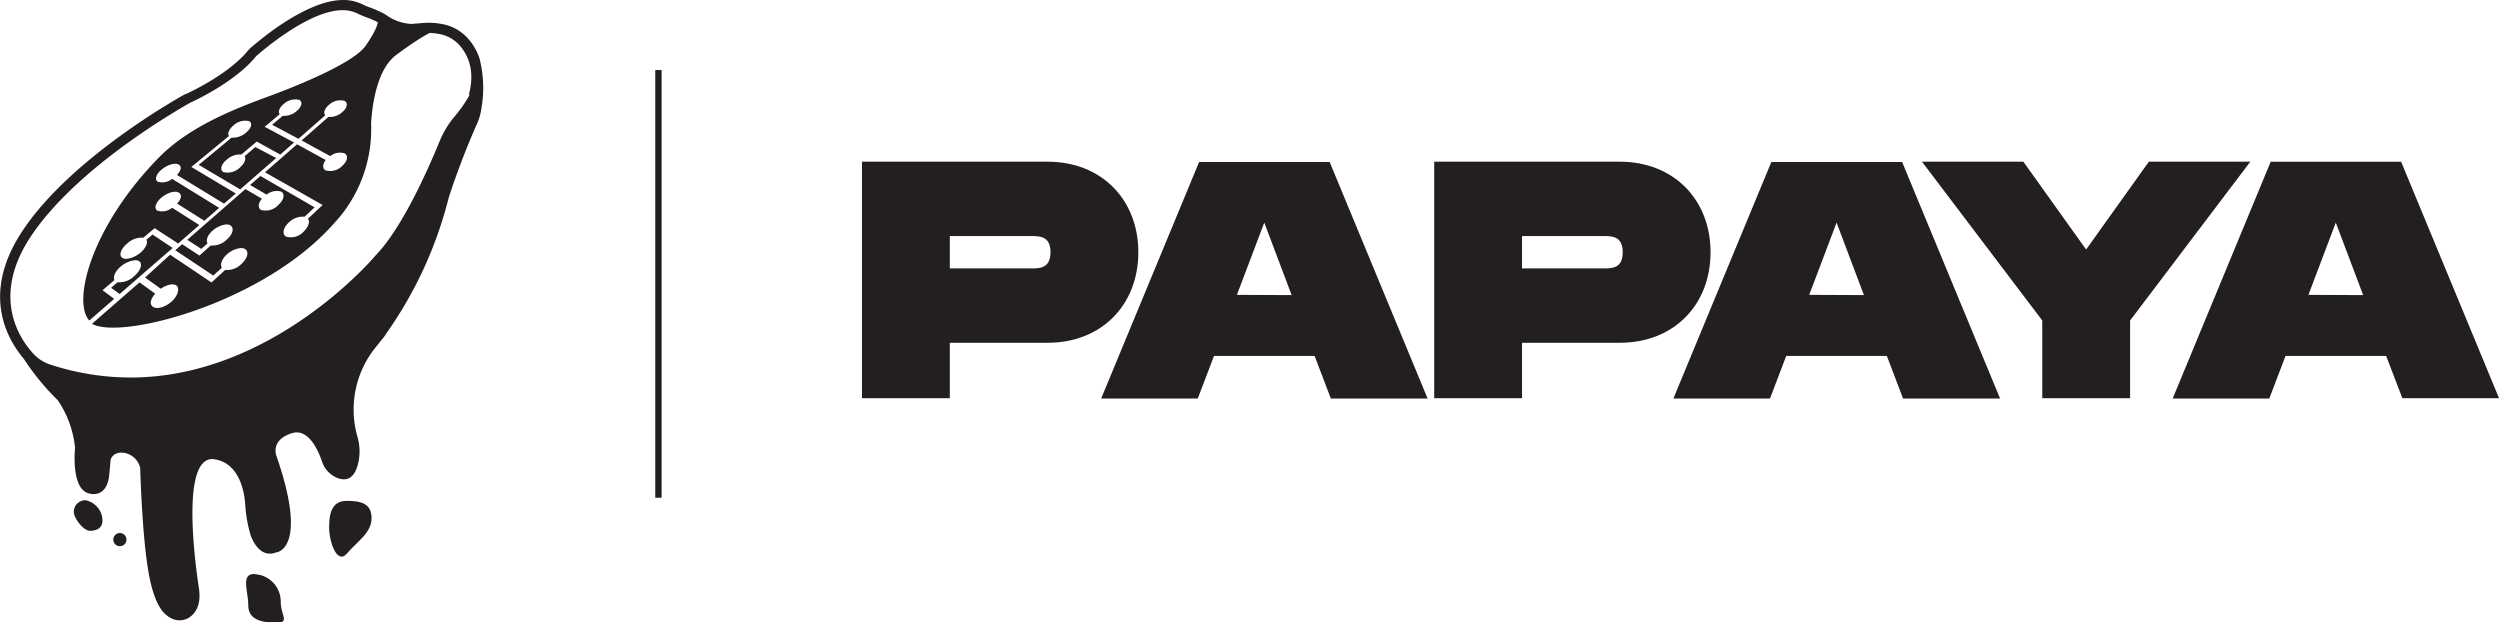 <?xml version="1.0" encoding="UTF-8" standalone="no"?>
<svg
   id="Layer_1"
   data-name="Layer 1"
   viewBox="0 0 318.8 79.37"
   version="1.1"
   sodipodi:docname="logo-min.svg"
   width="318.8"
   height="79.37"
   inkscape:version="1.2.1 (9c6d41e410, 2022-07-14)"
   xmlns:inkscape="http://www.inkscape.org/namespaces/inkscape"
   xmlns:sodipodi="http://sodipodi.sourceforge.net/DTD/sodipodi-0.dtd"
   xmlns="http://www.w3.org/2000/svg"
   xmlns:svg="http://www.w3.org/2000/svg"
   xmlns:rdf="http://www.w3.org/1999/02/22-rdf-syntax-ns#"
   xmlns:cc="http://creativecommons.org/ns#"
   xmlns:dc="http://purl.org/dc/elements/1.1/">
  <sodipodi:namedview
     id="namedview82"
     pagecolor="#505050"
     bordercolor="#eeeeee"
     borderopacity="1"
     inkscape:showpageshadow="0"
     inkscape:pageopacity="0"
     inkscape:pagecheckerboard="0"
     inkscape:deskcolor="#505050"
     showgrid="false"
     inkscape:zoom="3.124752"
     inkscape:cx="192.01524"
     inkscape:cy="33.282641"
     inkscape:window-width="1920"
     inkscape:window-height="1017"
     inkscape:window-x="-8"
     inkscape:window-y="-8"
     inkscape:window-maximized="1"
     inkscape:current-layer="Layer_1" />
  <defs
     id="defs45">
    <style
       id="style43">.cls-1{fill:#231f20;}</style>
  </defs>
  <title
     id="title47">logo-min</title>
  <path
     class="cls-1"
     d="m 10.89,63.79 a 1.48,1.48 0 0 0 -1.48,1.48 c 0,0.82 1.24,2.42 2.06,2.42 0.82,0 2,-0.34 1.46,-2.14 a 2.74,2.74 0 0 0 -2,-1.76"
     id="path49" />
  <path
     class="cls-1"
     d="m 15.28,67.97 a 0.84,0.84 0 1 0 0.85,0.84 0.85,0.85 0 0 0 -0.85,-0.84"
     id="path51" />
  <path
     class="cls-1"
     d="m 32.47,73.19 c -1.82,0 -0.81,2.15 -0.81,4 0,1.85 1.74,2.21 3.55,2.21 1.81,0 0.59,-0.88 0.59,-2.7 a 3.49,3.49 0 0 0 -3.33,-3.48"
     id="path53" />
  <path
     class="cls-1"
     d="m 44.22,63.87 c -1.86,0 -2.25,1.51 -2.25,3.37 0,1.86 1,4.78 2.25,3.37 1.38,-1.61 3.16,-2.67 3.16,-4.53 0,-1.86 -1.3,-2.21 -3.16,-2.21"
     id="path55" />
  <path
     class="cls-1"
     d="M 61.21,7.66 A 7.07,7.07 0 0 0 59.64,4.87 5.74,5.74 0 0 0 56.44,3.08 8.74,8.74 0 0 0 54.69,2.9 13.52,13.52 0 0 0 53.3,2.99 c -0.31,0 -0.61,0.06 -0.9,0.06 A 6.09,6.09 0 0 1 49.14,1.84 13.39,13.39 0 0 0 47.27,0.99 c -0.38,-0.14 -0.78,-0.3 -1,-0.41 A 5.47,5.47 0 0 0 43.75,0 C 38.92,0 32.57,5.56 31.82,6.23 l -0.17,0.19 c -2.44,3 -7.34,5.3 -7.92,5.56 h -0.07 c -0.61,0.33 -14.88,8.23 -21,17.78 -5.1,7.95 -1.61,13.66 0.38,16 a 30.63,30.63 0 0 0 4.32,5.27 v 0 a 12.91,12.91 0 0 1 2.21,6.1 c 0,0 -0.57,5.24 1.79,5.8 2.36,0.56 2.55,-2.2 2.55,-2.2 0,0 0.15,-1.43 0.19,-2.1 0,0 0.3,-1.16 1.87,-0.86 a 2.56,2.56 0 0 1 1.91,1.91 c 0,0 0.24,9.67 1.25,14.28 0.74,3.37 1.75,4.39 2.68,4.87 a 2.29,2.29 0 0 0 2.37,-0.12 c 0.77,-0.54 1.51,-1.61 1.18,-3.74 -0.61,-4 -2.24,-17.07 2,-16.4 3.12,0.49 3.78,4 3.91,5.71 a 17.19,17.19 0 0 0 0.7,4 c 0.66,1.73 1.77,2.73 3.25,2.16 0,0 4.22,-0.28 0,-12.39 0,0 -0.73,-2 2.08,-2.83 2,-0.57 3.25,2.11 3.76,3.62 a 3.43,3.43 0 0 0 1.95,2.11 c 1,0.38 2.09,0.28 2.63,-1.73 a 6.58,6.58 0 0 0 -0.06,-3.52 12.65,12.65 0 0 1 2,-11 c 0.36,-0.44 0.71,-0.89 1.07,-1.35 v 0 a 5.34,5.34 0 0 0 0.64,-0.87 51.83,51.83 0 0 0 7.93,-17.27 99.07,99.07 0 0 1 3.58,-9.36 6.38,6.38 0 0 0 0.53,-1.69 15.18,15.18 0 0 0 -0.15,-6.57 m -1.32,4.43 v 0.06 0.06 a 16.79,16.79 0 0 1 -1.92,2.75 11.9,11.9 0 0 0 -1.88,3.12 c -1.64,4 -4.88,11.21 -8.2,14.6 -0.09,0.12 -13.08,15.53 -31.2,15.53 A 33,33 0 0 1 6.44,46.5 5.13,5.13 0 0 1 4.21,45.06 C 2.47,43.15 -1.05,37.91 3.75,30.43 c 6,-9.29 19.95,-17 20.54,-17.35 0.11,-0.05 5.61,-2.5 8.38,-5.92 v 0 0 c 0.27,-0.24 6.59,-5.86 11,-5.86 a 4.28,4.28 0 0 1 1.93,0.43 c 0.29,0.15 0.7,0.31 1.13,0.48 a 11.27,11.27 0 0 1 1.66,0.74 7.32,7.32 0 0 0 3.93,1.4 8.91,8.91 0 0 0 1,-0.07 12,12 0 0 1 1.26,-0.08 7.71,7.71 0 0 1 1.5,0.15 4.54,4.54 0 0 1 2.5,1.4 c 1,1.13 2.08,3.16 1.2,6.35"
     id="path57" />
  <path
     class="cls-1"
     d="M 55.05,3.8 H 54.27 L 50.91,4.09 48.29,2.55 v 0 L 48.11,2.5 c 0.24,0.11 0,1.22 -1.51,3.37 -1.66,2.31 -9.36,5.32 -12.21,6.37 l -1,0.37 v 0 c -4.47,1.66 -9.62,3.88 -13.18,7.53 -8.7,8.92 -11,18.4 -8.82,20.73 l 3.17,-2.76 -1.48,-1.1 0.7,-0.6 v 0 l 0.82,-0.7 c -0.22,-0.41 0.09,-1.12 0.8,-1.73 0.71,-0.61 1.88,-1 2.35,-0.67 0.47,0.33 0.2,1.18 -0.62,1.89 a 2.73,2.73 0 0 1 -2.14,0.79 l -0.82,0.71 1.09,0.79 6.76,-5.87 -2.57,-1.71 -0.78,0.66 c 0.22,0.38 -0.07,1.06 -0.75,1.65 -0.68,0.59 -1.86,1 -2.33,0.66 -0.47,-0.34 -0.18,-1.15 0.63,-1.83 a 2.72,2.72 0 0 1 2.06,-0.74 l 0.78,-0.66 v 0 l 0.66,-0.55 3,1.95 2.7,-2.35 -3.47,-2.21 a 2,2 0 0 1 -1.89,0.37 c -0.46,-0.29 -0.21,-1.05 0.55,-1.68 0.76,-0.63 1.74,-0.9 2.2,-0.61 0.46,0.29 0.28,0.83 -0.23,1.39 l 3.48,2.19 1.89,-1.64 -6,-3.7 a 2,2 0 0 1 -1.83,0.36 c -0.45,-0.28 -0.2,-1 0.54,-1.59 0.74,-0.59 1.69,-0.86 2.13,-0.59 0.44,0.27 0.28,0.78 -0.22,1.32 l 6,3.66 1.5,-1.3 -5.67,-3.38 0.3,-0.25 0.3,-0.24 4.2,-3.46 c -0.23,-0.31 0,-0.86 0.57,-1.34 a 2.17,2.17 0 0 1 2,-0.55 c 0.46,0.24 0.29,0.9 -0.39,1.46 a 2.5,2.5 0 0 1 -1.84,0.64 l -4.2,3.47 5.29,3.13 4.59,-4 -2.66,-1.4 -1.37,1.17 c 0.24,0.32 0,0.91 -0.57,1.42 a 2.24,2.24 0 0 1 -2.15,0.6 c -0.46,-0.28 -0.27,-1 0.44,-1.58 a 2.55,2.55 0 0 1 1.88,-0.66 l 1.38,-1.17 0.29,-0.24 0.28,-0.24 3,1.66 1.76,-1.54 -3.75,-2 0.28,-0.23 0.28,-0.23 1.36,-1.15 c -0.25,-0.29 -0.06,-0.82 0.49,-1.28 a 2.13,2.13 0 0 1 2,-0.54 c 0.47,0.23 0.33,0.86 -0.31,1.41 a 2.47,2.47 0 0 1 -1.79,0.62 l -1.36,1.14 3.36,1.79 3.42,-3 c -0.27,-0.3 -0.1,-0.83 0.44,-1.3 a 2.1,2.1 0 0 1 2,-0.54 c 0.48,0.23 0.38,0.87 -0.25,1.42 a 2.4,2.4 0 0 1 -1.79,0.63 l -3.42,3 3.66,2 a 1.94,1.94 0 0 1 1.81,-0.36 c 0.51,0.27 0.39,1 -0.26,1.58 a 2.15,2.15 0 0 1 -2.14,0.6 c -0.44,-0.23 -0.4,-0.79 0,-1.33 l -3.65,-2 -4.09,3.57 7.35,4.17 -0.59,0.55 v 0 l -1.28,1.2 c 0.28,0.37 0.09,1 -0.52,1.62 a 2.21,2.21 0 0 1 -2.28,0.66 c -0.53,-0.32 -0.36,-1.13 0.36,-1.8 a 2.5,2.5 0 0 1 2,-0.73 l 1.29,-1.2 -6.91,-4 -1.32,1.15 2.11,1.23 a 2,2 0 0 1 1.87,-0.38 c 0.5,0.3 0.34,1.05 -0.37,1.69 a 2.2,2.2 0 0 1 -2.22,0.64 c -0.43,-0.26 -0.36,-0.86 0.12,-1.43 l -2.1,-1.23 -7.42,6.47 1.79,1.16 0.8,-0.71 c -0.25,-0.38 0,-1.06 0.65,-1.63 0.65,-0.57 1.77,-1 2.27,-0.65 0.5,0.35 0.3,1.11 -0.46,1.79 a 2.58,2.58 0 0 1 -2.05,0.76 l -0.8,0.71 -0.32,0.29 -0.33,0.29 -2.2,-1.45 -0.88,0.77 4.85,3.23 1.09,-1 c -0.26,-0.4 0,-1.11 0.65,-1.71 0.65,-0.6 1.8,-1 2.32,-0.67 0.52,0.33 0.32,1.17 -0.45,1.88 a 2.58,2.58 0 0 1 -2.09,0.78 l -1.09,1 -0.33,0.3 -0.33,0.3 -5.28,-3.54 -3.19,2.91 2,1.43 c 0.75,-0.52 1.59,-0.71 2,-0.41 0.41,0.3 0.25,1.24 -0.57,2 -0.82,0.76 -1.93,1.08 -2.43,0.71 -0.5,-0.37 -0.28,-1 0.29,-1.67 l -2,-1.44 -6.06,5.28 c 3.63,2.1 21.83,-2.59 30.83,-12.77 a 17.56,17.56 0 0 0 4.76,-12.78 c 0.15,-2.38 0.74,-6.88 3.18,-8.71 2.44,-1.83 4.51,-3.07 4.83,-3 z"
     id="path59" />
  <path
     class="cls-1"
     d="m 145.16,32.17 c 0,6.72 -4.7,11.54 -11.55,11.54 h -12.49 v 7.07 h -11.2 V 20.62 h 23.69 c 6.85,0 11.55,4.83 11.55,11.55 z m -11.2,0 c 0,-2.07 -1.38,-2.07 -2.5,-2.07 h -10.34 v 4.13 h 10.34 c 1.1,0 2.5,0 2.5,-2.06 z"
     id="path61" />
  <path
     class="cls-1"
     d="m 167.64,45.39 h -12.83 l -2.07,5.43 h -12.32 l 12.49,-30.16 h 16.65 l 12.49,30.16 h -12.34 z m -2.93,-7.76 -3.49,-9.24 -3.49,9.21 z"
     id="path63" />
  <path
     class="cls-1"
     d="m 218.13,32.17 c 0,6.72 -4.7,11.54 -11.55,11.54 h -12.49 v 7.07 h -11.2 V 20.62 h 23.67 c 6.87,0 11.57,4.83 11.57,11.55 z m -11.2,0 c 0,-2.07 -1.38,-2.07 -2.5,-2.07 h -10.34 v 4.13 h 10.34 c 1.13,0 2.5,0 2.5,-2.06 z"
     id="path65" />
  <path
     class="cls-1"
     d="m 240.61,45.39 h -12.83 l -2.07,5.43 h -12.32 l 12.49,-30.16 h 16.68 l 12.49,30.16 h -12.37 z m -2.92,-7.76 -3.49,-9.24 -3.49,9.21 z"
     id="path67" />
  <path
     class="cls-1"
     d="m 245.09,20.62 h 12.93 l 8,11.2 8,-11.2 h 12.94 l -15.33,20.25 v 9.91 h -11.2 v -9.91 z"
     id="path69" />
  <path
     class="cls-1"
     d="m 304.28,45.39 h -12.83 l -2.07,5.43 h -12.32 l 12.5,-30.2 h 16.63 l 12.49,30.16 h -12.33 z m -2.93,-7.76 -3.49,-9.24 -3.49,9.21 z"
     id="path71" />
  <rect
     class="cls-1"
     x="-84.37"
     y="-63.47"
     width="0.81"
     height="54.54"
     transform="scale(-1)"
     id="rect79" />
</svg>
